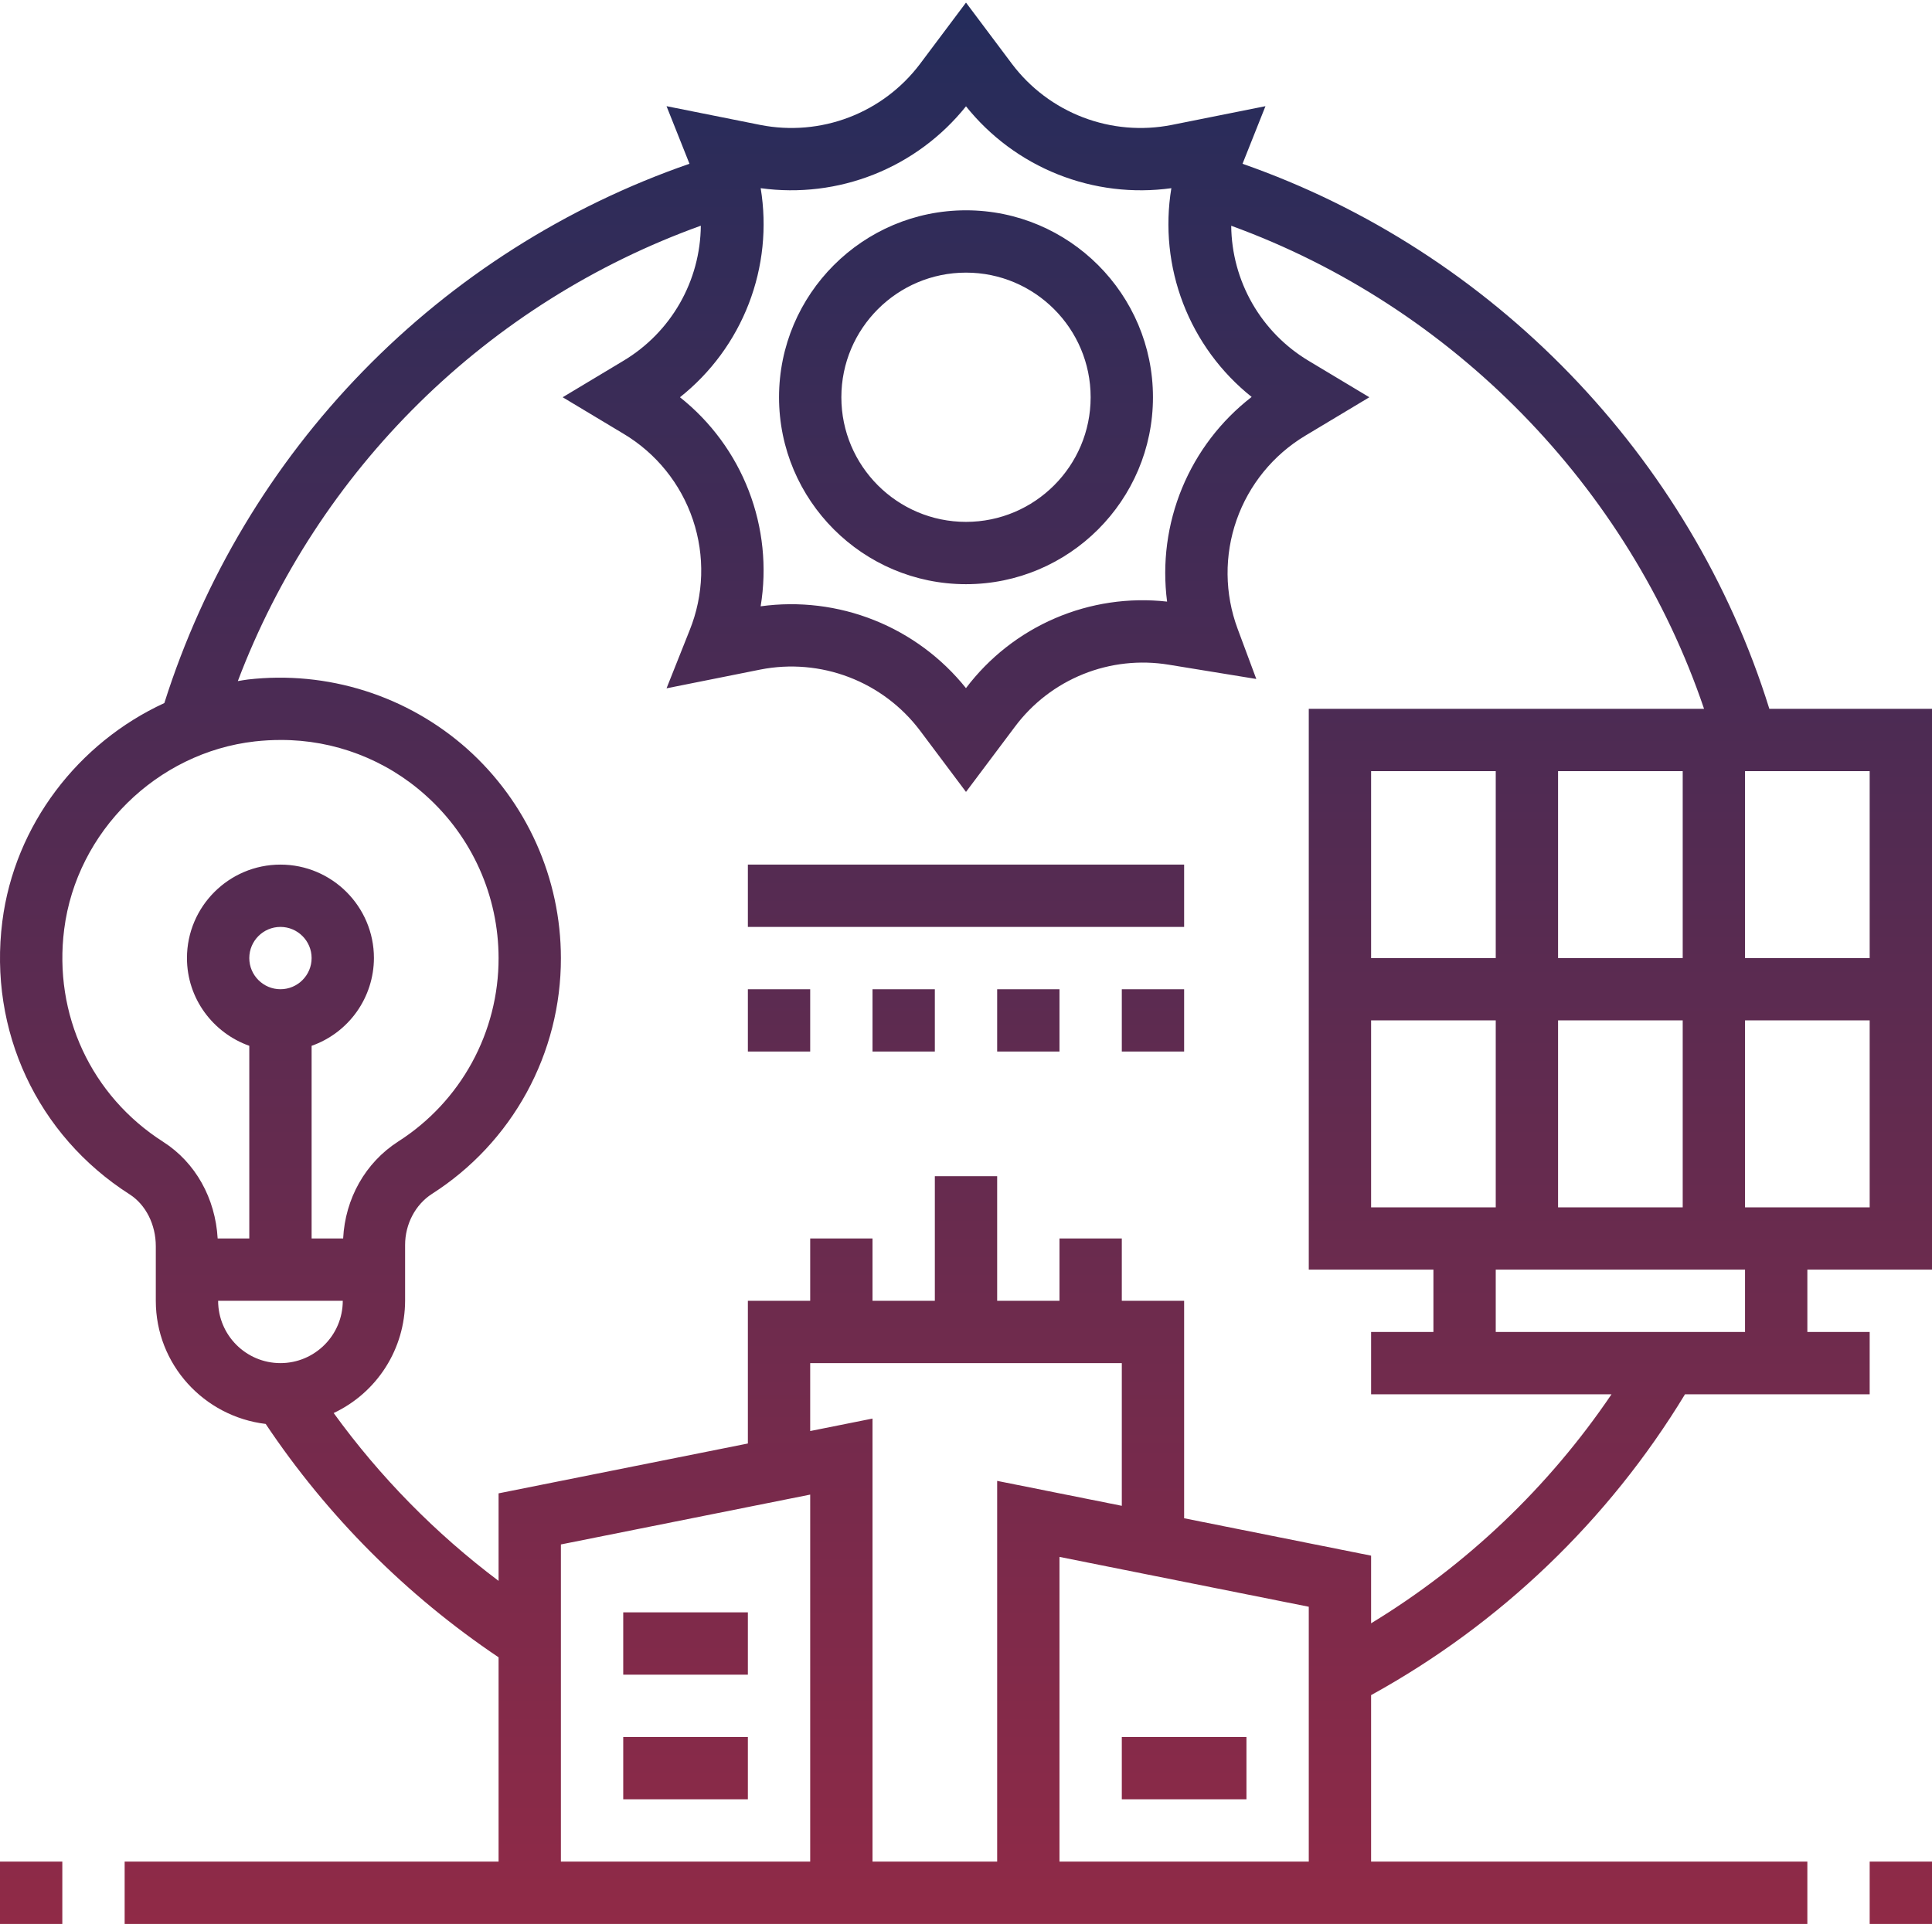 <svg width="496" height="494" viewBox="0 0 496 494" fill="none" xmlns="http://www.w3.org/2000/svg">
<path d="M248 150C274.472 150 296 128.472 296 102C296 75.528 274.472 54 248 54C221.528 54 200 75.528 200 102C200 128.472 221.528 150 248 150ZM248 70C265.648 70 280 84.352 280 102C280 119.648 265.648 134 248 134C230.352 134 216 119.648 216 102C216 84.352 230.352 70 248 70ZM480 478H496V494H480V478ZM16 494H4.15565e-05V478H16V494ZM320 446V462H288V446H320ZM192 430H160V414H192V430ZM192 462H160V446H192V462ZM318.992 42.056L324.88 27.264L300.76 32.088C293.158 33.579 285.29 32.904 278.053 30.138C270.816 27.373 264.502 22.629 259.832 16.448L248 0.664L236.168 16.448C231.498 22.63 225.185 27.374 217.948 30.14C210.711 32.905 202.842 33.58 195.24 32.088L171.12 27.264L177.008 42.048C145.301 53.028 116.599 71.267 93.192 95.309C69.785 119.351 52.32 148.531 42.192 180.52C20.12 190.68 3.76 211.784 0.6 236.576C-2.976 264.64 9.544 291.496 33.272 306.664C37.424 309.32 40 314.424 40 320V334C40 350.344 52.368 363.712 68.208 365.616C84.044 389.294 104.356 409.649 128 425.536V478H32V494H464V478H352V435.248C385.163 416.997 412.953 390.36 432.592 358H480V342H464V326H496V182H454.24C434.072 117.104 383.128 64.448 318.992 42.056ZM400 310V262H432V310H400ZM352 262H384V310H352V262ZM352 246V198H384V246H352ZM400 246V198H432V246H400ZM195.288 48.32C205.143 49.679 215.181 48.457 224.421 44.771C233.661 41.086 241.786 35.064 248 27.296C254.214 35.066 262.34 41.089 271.582 44.775C280.824 48.46 290.864 49.682 300.72 48.32C299.079 58.281 300.124 68.498 303.748 77.92C307.372 87.342 313.443 95.627 321.336 101.92C313.444 108.022 307.288 116.084 303.479 125.303C299.669 134.523 298.34 144.579 299.624 154.472C289.83 153.378 279.92 154.851 270.867 158.746C261.815 162.641 253.932 168.824 247.992 176.688C241.775 168.924 233.65 162.906 224.41 159.224C215.17 155.541 205.133 154.32 195.28 155.68C196.926 145.699 195.874 135.458 192.232 126.02C188.591 116.582 182.492 108.289 174.568 102C182.491 95.71 188.59 87.418 192.233 77.98C195.876 68.542 196.931 58.302 195.288 48.32ZM41.896 293.184C23.424 281.384 13.688 260.472 16.48 238.6C19.672 213.504 40.272 193.216 65.44 190.368C67.664 190.12 69.872 190 72.064 190C85.808 189.956 99.076 195.027 109.288 204.224C115.171 209.479 119.878 215.916 123.103 223.115C126.327 230.314 127.996 238.112 128 246C128.014 255.383 125.66 264.618 121.157 272.85C116.655 281.083 110.148 288.046 102.24 293.096C93.784 298.528 88.616 307.76 88.096 318H80V268.528C84.666 266.883 88.709 263.835 91.573 259.802C94.438 255.768 95.984 250.947 96 246C96 232.768 85.232 222 72 222C58.768 222 48 232.768 48 246C48 256.416 54.712 265.216 64 268.528V318H55.88C55.288 307.672 50.192 298.488 41.896 293.184ZM64 246C64 241.592 67.592 238 72 238C76.408 238 80 241.592 80 246C80 250.408 76.408 254 72 254C67.592 254 64 250.408 64 246ZM56 334H88C88 342.824 80.824 350 72 350C63.176 350 56 342.824 56 334ZM288 350V386.64L256 380.24V478H224V364.24L208 367.44V350H288ZM208 383.76V478H144V396.56L208 383.76ZM272 478V399.76L336 412.56V478H272ZM352 416.808V399.44L304 389.84V334H288V318H272V334H256V302H240V334H224V318H208V334H192V370.64L128 383.44V405.912C111.814 393.742 97.544 379.216 85.664 362.816C91.133 360.24 95.76 356.164 99.005 351.064C102.251 345.963 103.983 340.046 104 334V319.664C104 314.312 106.64 309.288 110.896 306.552C121.062 300.058 129.425 291.105 135.212 280.52C140.998 269.936 144.021 258.063 144 246C143.993 235.861 141.848 225.837 137.704 216.583C133.561 207.329 127.511 199.053 119.952 192.296C112.348 185.53 103.402 180.445 93.698 177.374C83.995 174.302 73.752 173.314 63.64 174.472C62.768 174.568 61.92 174.752 61.056 174.88C71.252 147.964 87.156 123.576 107.675 103.391C128.194 83.207 152.84 67.705 179.92 57.952C179.86 64.956 178 71.826 174.517 77.903C171.034 83.979 166.045 89.057 160.032 92.648L144.456 102L160.04 111.352C168.44 116.351 174.772 124.193 177.89 133.457C181.009 142.721 180.707 152.795 177.04 161.856L171.12 176.736L195.24 171.912C202.842 170.422 210.71 171.098 217.947 173.863C225.183 176.629 231.497 181.372 236.168 187.552L248 203.336L260.576 186.576C265.067 180.563 271.124 175.9 278.085 173.096C285.045 170.291 292.643 169.453 300.048 170.672L322.528 174.336L317.728 161.44C314.387 152.451 314.294 142.578 317.464 133.527C320.635 124.477 326.869 116.82 335.088 111.88L351.552 102L335.968 92.648C329.96 89.056 324.975 83.98 321.494 77.907C318.013 71.834 316.151 64.968 316.088 57.968C372.816 78.584 418.112 124.864 437.48 182H336V326H368V342H352V358H413.728C397.612 381.806 376.559 401.863 352 416.808ZM448 342H384V326H448V342ZM448 310V262H480V310H448ZM480 246H448V198H480V246ZM192 222H304V238H192V222ZM288 254H304V270H288V254ZM192 254H208V270H192V254ZM224 254H240V270H224V254ZM256 254H272V270H256V254Z" fill="url(#paint0_linear_2178_236)"/>
<defs>
<linearGradient id="paint0_linear_2178_236" x1="248" y1="494" x2="248" y2="0.672" gradientUnits="userSpaceOnUse">
<stop stop-color="#902A47"/>
<stop offset="1" stop-color="#242C5B"/>
</linearGradient>
</defs>
</svg>
